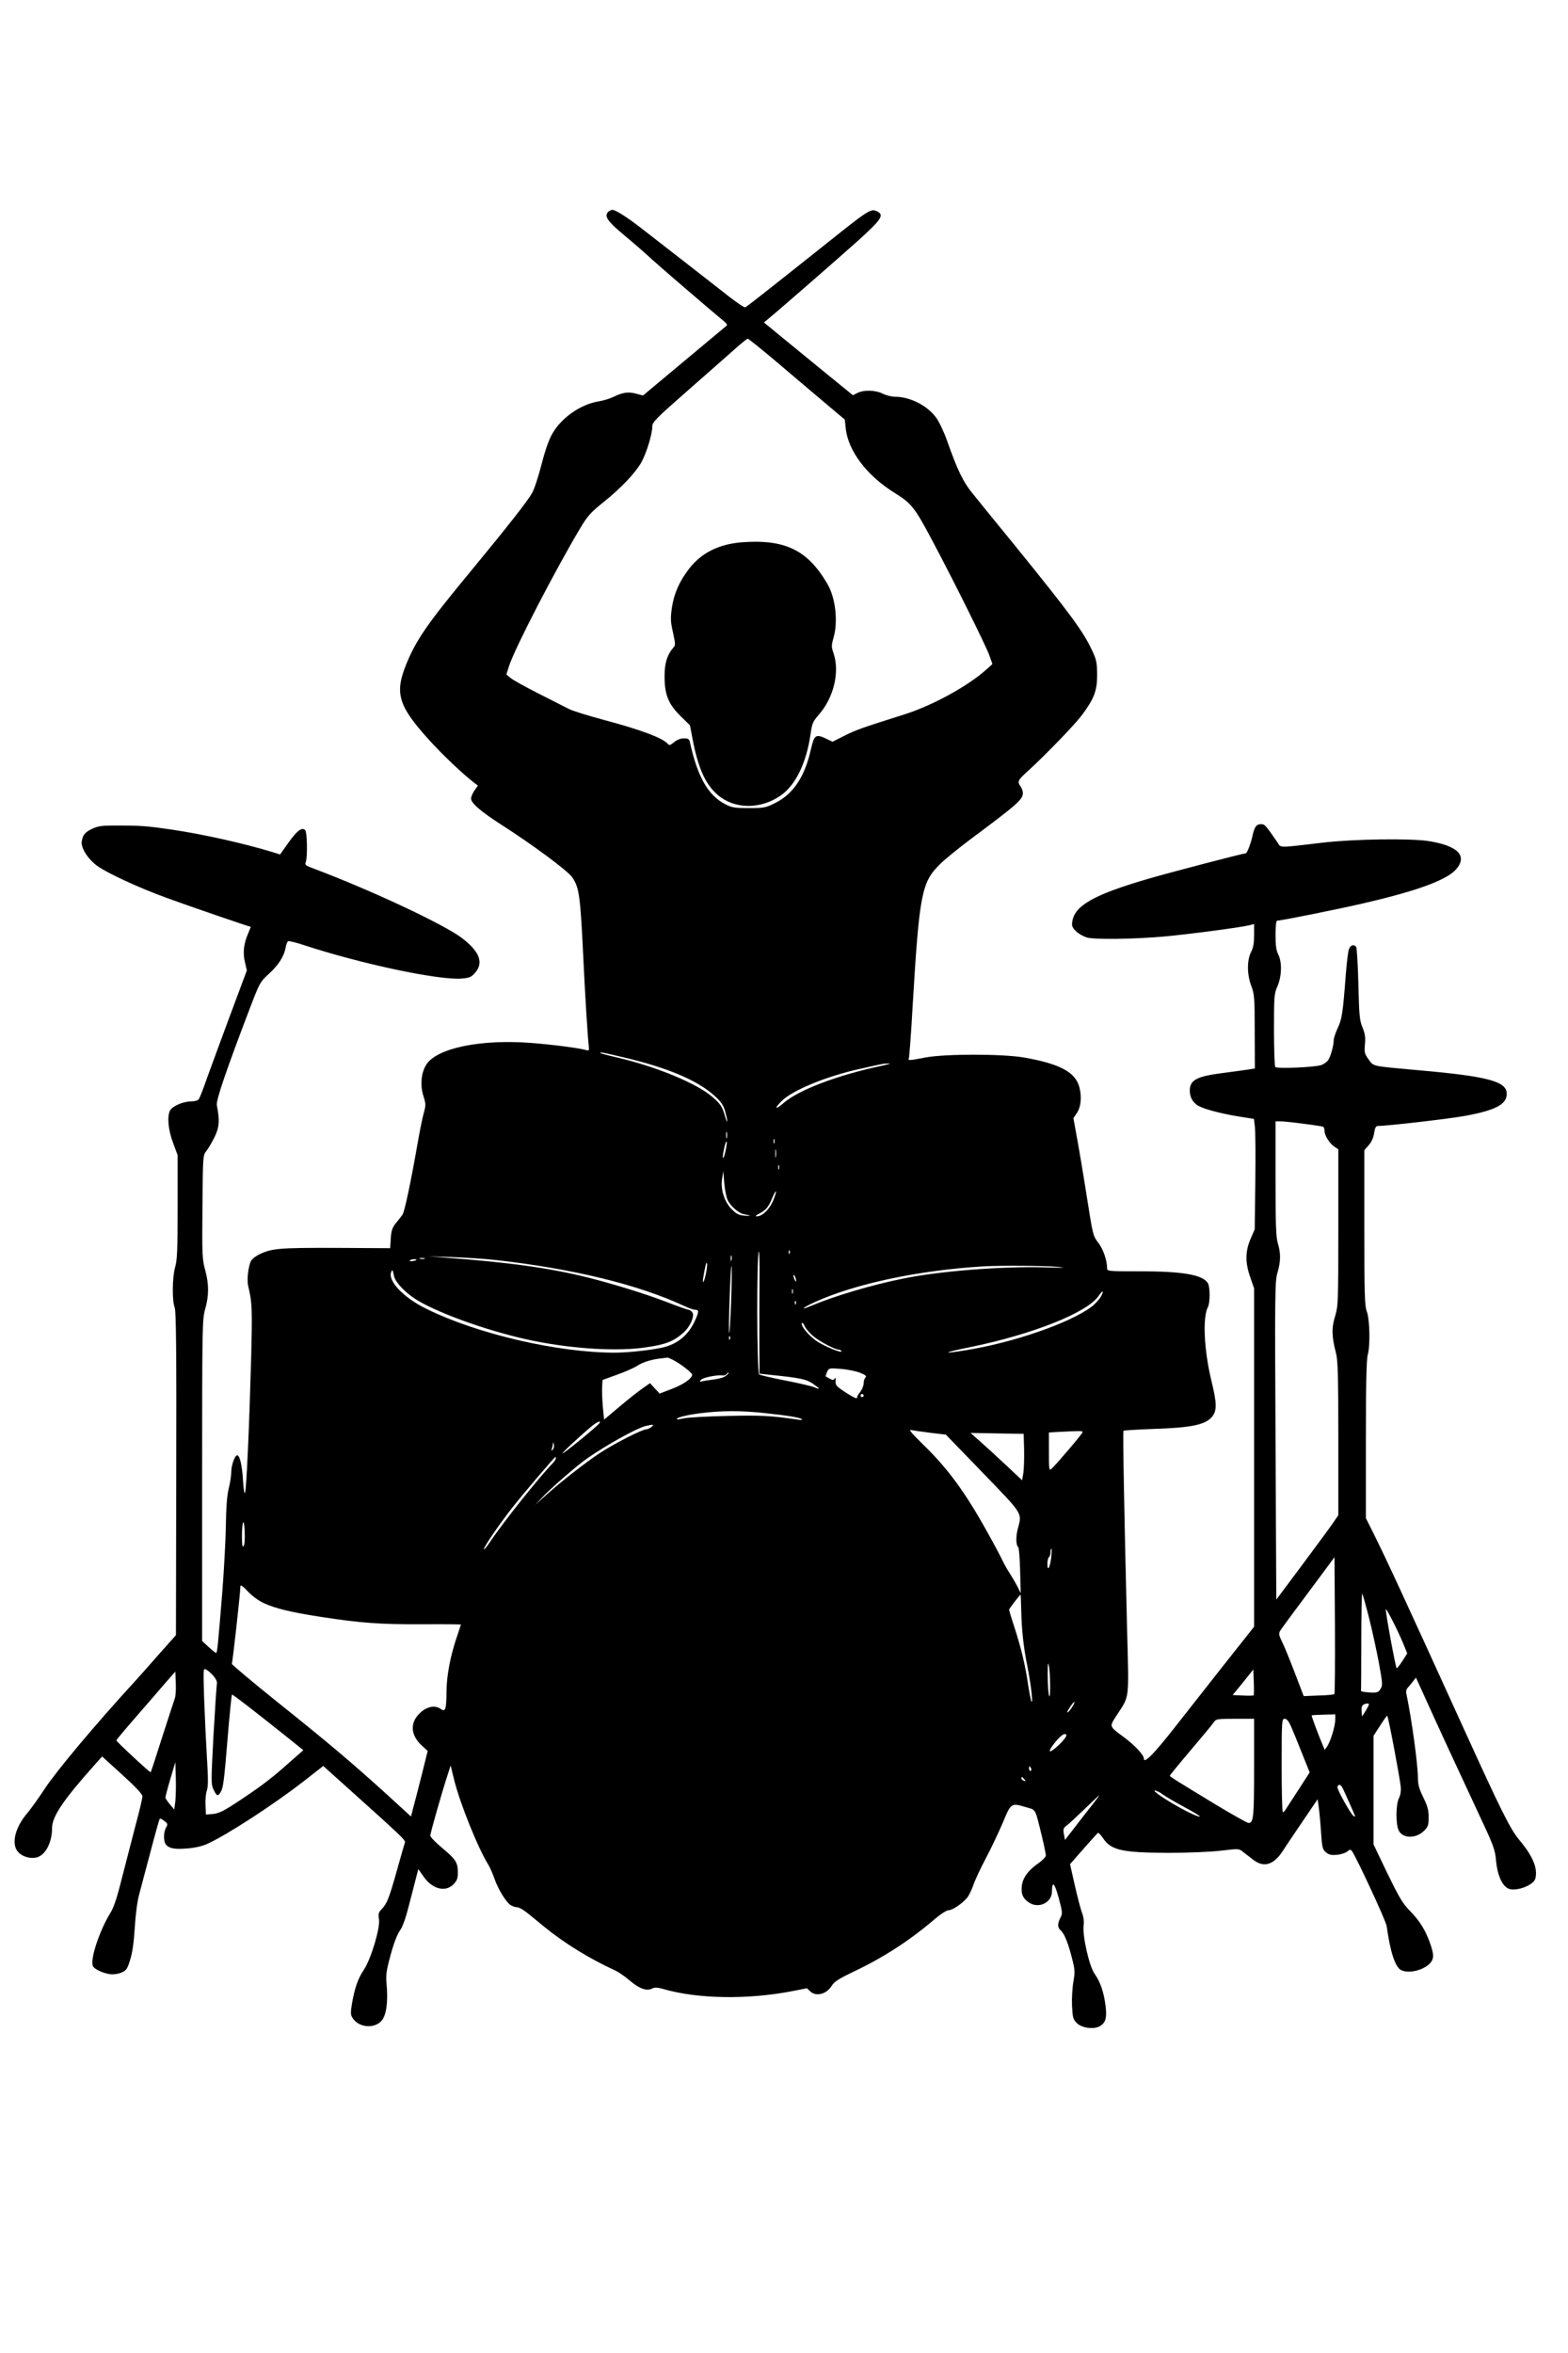<?xml version="1.0" standalone="no"?>
<!DOCTYPE svg PUBLIC "-//W3C//DTD SVG 20010904//EN"
 "http://www.w3.org/TR/2001/REC-SVG-20010904/DTD/svg10.dtd">
<svg version="1.0" xmlns="http://www.w3.org/2000/svg"
 width="1024pt" height="1536pt" viewBox="0 0 1024 1536"
 preserveAspectRatio="xMidYMid meet">
<g transform="translate(0,1536) scale(0.1,-0.1)"
fill="#000000" stroke="none">
<path d="M3970 13975 c-24 -29 -1 -61 107 -151 60 -50 140 -119 178 -155 57
-52 370 -321 475 -408 16 -13 21 -23 14 -28 -6 -5 -131 -109 -278 -232 l-267
-223 -44 12 c-51 14 -87 9 -147 -20 -24 -12 -70 -26 -103 -31 -116 -20 -241
-108 -299 -212 -23 -40 -47 -111 -70 -200 -19 -75 -46 -159 -61 -185 -28 -51
-155 -213 -405 -516 -280 -338 -352 -443 -417 -602 -77 -190 -52 -272 149
-494 85 -94 213 -216 291 -277 l28 -21 -25 -36 c-13 -20 -22 -44 -19 -55 8
-31 72 -84 193 -162 204 -130 438 -303 467 -346 46 -67 53 -119 73 -538 11
-231 28 -507 35 -563 3 -27 1 -32 -13 -28 -44 14 -222 37 -365 48 -327 25
-611 -33 -682 -140 -34 -52 -43 -134 -20 -206 16 -52 17 -60 2 -113 -9 -32
-27 -123 -41 -203 -44 -251 -84 -441 -98 -460 -7 -10 -26 -35 -43 -55 -24 -30
-30 -49 -33 -100 l-4 -63 -357 2 c-373 1 -419 -3 -503 -45 -21 -11 -42 -28
-48 -39 -19 -36 -29 -125 -19 -166 26 -107 27 -145 19 -474 -12 -435 -30 -849
-40 -874 -4 -12 -9 21 -13 80 -6 99 -21 164 -38 164 -16 0 -39 -66 -39 -112 0
-24 -8 -72 -17 -108 -11 -45 -16 -118 -18 -235 -1 -93 -12 -289 -23 -435 -29
-353 -33 -400 -41 -400 -3 0 -25 17 -49 39 l-42 39 0 1048 c0 1019 1 1051 20
1119 25 89 25 161 0 254 -19 68 -21 97 -18 412 3 335 3 338 26 366 12 15 36
56 53 90 31 64 35 109 15 208 -7 30 65 239 221 647 58 151 63 160 117 209 64
58 101 116 111 172 4 20 11 40 16 43 5 3 51 -8 102 -25 371 -122 879 -230
1029 -219 53 4 65 9 89 36 60 67 32 140 -86 230 -122 91 -596 313 -969 453
-51 19 -56 23 -49 42 12 33 9 195 -4 208 -21 21 -52 -2 -108 -80 l-56 -79 -47
15 c-190 58 -455 117 -657 147 -157 23 -201 27 -341 27 -109 1 -139 -2 -175
-18 -53 -24 -68 -41 -75 -85 -7 -42 38 -113 99 -159 66 -48 266 -141 452 -209
138 -51 544 -190 552 -190 1 0 -7 -21 -18 -47 -28 -65 -34 -125 -19 -186 l12
-52 -125 -335 c-68 -184 -137 -371 -152 -415 -16 -44 -33 -86 -38 -92 -5 -7
-28 -13 -51 -13 -50 0 -120 -31 -135 -58 -21 -39 -13 -126 19 -212 l30 -81 0
-338 c0 -281 -3 -346 -16 -392 -19 -63 -21 -222 -3 -265 9 -22 12 -294 10
-1083 l-2 -1055 -107 -120 c-58 -67 -129 -146 -156 -176 -268 -292 -522 -596
-596 -710 -38 -58 -88 -127 -111 -155 -75 -87 -103 -186 -70 -242 23 -37 77
-58 126 -49 59 11 105 95 105 193 0 75 73 183 283 418 l44 49 131 -119 c90
-82 132 -127 132 -141 0 -12 -18 -91 -41 -175 -22 -85 -62 -240 -89 -344 -34
-138 -56 -205 -79 -242 -70 -113 -133 -301 -115 -346 7 -20 66 -48 113 -54 21
-3 52 1 73 10 33 14 39 22 58 84 15 47 24 112 30 208 5 84 16 170 28 215 11
41 37 138 57 215 55 208 74 277 79 283 3 2 16 -4 29 -15 23 -17 24 -21 11 -44
-18 -33 -17 -94 2 -113 23 -24 59 -29 142 -22 47 4 95 15 129 31 127 58 429
254 626 407 l128 100 137 -123 c389 -349 403 -363 396 -378 -3 -9 -26 -87 -50
-174 -52 -186 -66 -223 -101 -259 -21 -22 -24 -32 -18 -66 9 -57 -52 -260 -99
-331 -39 -57 -60 -120 -78 -223 -9 -59 -9 -71 6 -93 40 -61 139 -70 187 -17
32 35 44 123 34 235 -6 64 -3 88 25 192 20 75 43 135 60 160 20 27 40 84 64
180 20 77 41 159 47 182 l11 42 32 -46 c57 -84 143 -108 197 -54 23 24 29 38
29 75 0 68 -12 87 -99 160 -45 37 -81 75 -81 83 0 16 74 277 112 393 l21 65
22 -90 c38 -155 156 -449 225 -559 11 -19 29 -60 40 -92 23 -66 73 -148 103
-169 12 -8 31 -15 43 -15 12 0 39 -15 62 -33 22 -17 75 -61 118 -96 131 -107
297 -209 464 -285 19 -9 62 -38 94 -66 63 -53 110 -69 145 -51 16 9 33 8 73
-3 225 -65 546 -70 836 -15 l102 20 22 -21 c38 -35 105 -18 139 36 17 28 45
46 143 93 194 92 363 201 524 338 43 37 83 63 96 63 27 0 93 46 124 84 11 15
28 51 38 79 9 29 46 108 82 176 36 68 86 174 112 235 52 127 54 128 150 99 68
-20 58 -2 105 -193 14 -58 25 -113 25 -122 0 -9 -20 -30 -43 -47 -69 -47 -105
-94 -113 -146 -8 -57 5 -88 48 -116 64 -40 148 2 148 74 1 73 17 56 44 -42 25
-94 26 -103 11 -130 -20 -39 -19 -65 2 -82 23 -20 48 -80 73 -179 20 -77 21
-92 10 -156 -7 -39 -11 -109 -9 -157 4 -78 7 -89 31 -113 31 -32 108 -43 148
-22 40 22 50 54 40 134 -11 90 -35 158 -72 210 -35 49 -81 252 -71 319 3 25
-1 54 -10 77 -8 19 -29 99 -47 177 l-32 142 87 99 c48 55 91 102 95 105 4 3
19 -13 34 -35 52 -78 123 -94 426 -95 134 0 273 6 343 14 117 14 118 14 145
-8 15 -12 45 -35 66 -51 70 -54 134 -34 194 58 20 32 80 120 132 197 l95 140
7 -50 c4 -27 11 -101 15 -163 7 -105 10 -115 33 -134 19 -16 35 -19 72 -16 27
3 57 13 67 22 14 13 20 14 29 4 26 -33 223 -456 228 -492 23 -168 55 -265 93
-286 46 -24 137 -5 184 38 34 32 34 62 3 146 -32 85 -67 140 -132 206 -44 45
-69 88 -144 242 l-90 188 0 354 0 355 42 65 c23 36 44 66 47 66 7 0 82 -400
89 -466 2 -26 -2 -53 -12 -72 -21 -41 -22 -172 -1 -212 27 -53 114 -53 166 0
25 25 29 36 29 87 0 47 -7 73 -35 130 -27 55 -35 84 -35 125 0 88 -41 387 -75
549 -4 16 -1 32 7 40 7 8 23 26 34 41 l21 27 51 -112 c91 -202 228 -498 347
-752 110 -234 118 -255 125 -330 8 -89 35 -155 74 -180 44 -29 171 15 183 63
16 67 -16 145 -105 251 -60 72 -118 189 -367 736 -396 870 -502 1098 -586
1267 l-49 98 0 512 c0 366 4 524 12 553 17 59 14 231 -6 284 -14 38 -16 107
-16 548 l0 505 29 33 c18 21 31 49 35 79 5 34 12 46 24 46 63 0 452 45 566 65
202 37 276 75 276 145 0 81 -122 114 -580 154 -309 28 -288 24 -322 70 -27 38
-29 46 -24 99 4 45 1 68 -16 110 -19 46 -22 77 -27 282 -3 127 -10 236 -14
243 -14 20 -37 14 -48 -15 -5 -14 -14 -87 -20 -162 -19 -252 -25 -294 -53
-352 -14 -31 -26 -66 -26 -78 0 -38 -22 -115 -39 -135 -9 -10 -27 -23 -41 -28
-38 -15 -293 -26 -302 -13 -4 5 -8 115 -8 243 0 220 1 236 23 285 28 65 30
157 5 206 -13 25 -18 58 -18 128 0 54 4 93 10 93 27 0 409 77 575 116 345 80
533 150 594 219 77 88 12 155 -182 185 -118 18 -483 13 -683 -10 -307 -36
-276 -36 -302 2 -77 112 -83 118 -106 118 -31 0 -43 -16 -56 -74 -11 -52 -36
-116 -44 -116 -15 0 -503 -127 -635 -166 -354 -103 -481 -174 -498 -278 -5
-30 -1 -40 24 -65 16 -16 49 -34 71 -41 53 -14 300 -11 497 6 160 14 509 60
563 74 l32 8 0 -72 c0 -52 -5 -83 -20 -111 -27 -54 -27 -146 2 -222 20 -53 22
-77 22 -298 l1 -240 -45 -7 c-25 -4 -101 -14 -168 -23 -166 -21 -211 -45 -212
-113 0 -39 14 -69 44 -93 28 -23 138 -54 268 -76 l107 -17 6 -51 c4 -27 5
-189 3 -360 l-4 -310 -27 -62 c-35 -82 -36 -154 -2 -251 l25 -72 0 -1104 0
-1105 -213 -269 c-116 -148 -256 -325 -309 -393 -137 -174 -198 -235 -198
-198 0 22 -56 83 -125 135 -104 77 -101 71 -55 143 89 138 83 85 70 585 -18
728 -28 1271 -23 1276 3 3 89 8 191 12 254 8 342 27 387 79 33 41 33 86 -5
241 -47 196 -57 409 -22 475 15 27 15 128 1 155 -30 56 -165 80 -451 79 -198
0 -208 1 -208 19 0 52 -25 125 -57 167 -35 45 -36 51 -74 292 -21 135 -50 308
-64 384 l-25 138 21 31 c27 38 35 102 19 167 -24 101 -127 157 -365 198 -140
24 -513 24 -640 0 -104 -20 -118 -21 -110 -7 3 5 15 159 25 342 44 734 58 809
180 928 30 30 121 104 200 163 305 227 340 258 340 301 0 12 -7 31 -15 42 -23
31 -18 42 48 101 111 101 301 297 351 363 81 108 101 160 101 265 -1 80 -4 98
-33 159 -59 126 -139 234 -496 675 -127 155 -257 315 -288 354 -59 73 -96 150
-162 337 -20 58 -53 127 -72 153 -58 80 -171 137 -269 137 -22 0 -58 9 -80 20
-47 24 -124 26 -165 5 l-30 -15 -172 140 c-95 78 -226 185 -291 238 l-118 97
24 20 c76 62 454 392 585 509 163 147 180 174 126 198 -37 17 -57 4 -326 -211
-435 -346 -520 -412 -531 -417 -7 -2 -52 28 -102 67 -92 72 -465 363 -587 457
-90 69 -158 112 -179 112 -9 0 -22 -7 -29 -15z m1107 -982 c102 -87 243 -206
313 -265 l127 -107 6 -56 c15 -148 138 -310 320 -423 108 -67 130 -94 238
-297 146 -273 358 -701 381 -765 l19 -55 -40 -36 c-123 -110 -354 -236 -539
-294 -267 -84 -310 -99 -386 -137 l-79 -40 -48 23 c-62 28 -72 20 -93 -71 -40
-181 -116 -294 -234 -352 -62 -31 -73 -33 -172 -33 -92 0 -111 3 -153 25 -112
57 -181 177 -231 403 -5 23 -11 27 -40 27 -22 0 -45 -9 -64 -25 -26 -21 -31
-23 -42 -10 -31 37 -177 92 -415 155 -104 28 -208 60 -230 72 -22 11 -110 56
-195 99 -85 43 -168 89 -184 102 l-29 24 17 54 c37 116 301 626 467 904 46 77
67 100 149 166 115 92 207 189 248 260 33 59 72 185 72 235 0 28 22 51 232
235 128 112 266 234 308 271 41 37 79 67 83 67 4 1 92 -70 194 -156z m-997
-4537 c282 -67 471 -147 584 -247 44 -40 59 -61 71 -101 8 -29 15 -59 14 -67
0 -9 -6 4 -13 29 -18 64 -30 83 -82 128 -99 88 -365 198 -616 257 -65 15 -118
29 -118 31 0 7 12 5 160 -30z m1670 -55 c-285 -61 -538 -157 -636 -244 -53
-46 -59 -33 -8 17 73 71 296 162 516 210 62 14 122 27 133 29 11 3 34 5 50 5
17 0 -8 -7 -55 -17z m2765 -377 c65 -8 123 -17 127 -20 4 -3 8 -15 8 -27 0
-29 33 -82 65 -103 l25 -16 0 -510 c0 -492 -1 -512 -21 -580 -24 -77 -22 -135
6 -241 12 -48 15 -142 15 -558 l0 -500 -32 -47 c-17 -26 -109 -150 -202 -275
l-171 -229 -5 1039 c-5 968 -4 1042 13 1096 21 72 22 126 2 191 -12 40 -15
121 -15 423 l0 373 33 0 c18 0 86 -7 152 -16z m-3768 -91 c-3 -10 -5 -2 -5 17
0 19 2 27 5 18 2 -10 2 -26 0 -35z m310 -35 c-3 -7 -5 -2 -5 12 0 14 2 19 5
13 2 -7 2 -19 0 -25z m-318 -47 c-12 -59 -25 -70 -15 -13 9 50 17 74 22 69 2
-2 -1 -27 -7 -56z m328 -43 c-2 -13 -4 -3 -4 22 0 25 2 35 4 23 2 -13 2 -33 0
-45z m20 -80 c-3 -7 -5 -2 -5 12 0 14 2 19 5 13 2 -7 2 -19 0 -25z m-334 -204
c19 -38 70 -82 100 -89 55 -11 58 -14 14 -11 -40 3 -56 10 -87 41 -49 48 -76
132 -64 202 l8 48 6 -80 c4 -44 14 -94 23 -111z m294 -6 c-25 -56 -70 -98
-104 -98 -13 0 -9 5 12 16 47 24 62 42 87 101 12 30 24 50 26 45 1 -5 -8 -34
-21 -64z m110 -340 c-3 -8 -6 -5 -6 6 -1 11 2 17 5 13 3 -3 4 -12 1 -19z
m-197 -170 c-1 -101 -1 -280 -1 -399 l1 -216 63 -7 c200 -20 242 -29 285 -58
50 -35 53 -42 10 -24 -18 8 -105 28 -193 45 -88 17 -163 35 -167 39 -16 16
-17 802 -2 802 3 0 5 -82 4 -182z m-183 125 c-3 -10 -5 -4 -5 12 0 17 2 24 5
18 2 -7 2 -21 0 -30z m-1542 2 c503 -56 932 -160 1233 -300 29 -14 61 -25 72
-25 25 0 25 -13 -1 -70 -40 -88 -102 -144 -191 -171 -59 -18 -230 -38 -328
-39 -376 -1 -907 123 -1239 288 -148 73 -250 182 -226 239 8 19 9 16 19 -30
10 -41 80 -113 155 -157 157 -93 496 -211 761 -264 260 -52 547 -69 730 -41
125 18 177 38 238 91 49 41 82 115 62 139 -7 8 -18 15 -24 15 -6 0 -74 24
-151 54 -136 52 -335 113 -500 155 -250 63 -509 99 -930 131 l-120 9 155 -5
c85 -3 214 -11 285 -19z m-462 8 c-7 -2 -21 -2 -30 0 -10 3 -4 5 12 5 17 0 24
-2 18 -5z m-53 -7 c0 -2 -11 -6 -25 -8 -13 -3 -22 -1 -19 3 5 9 44 13 44 5z
m1890 -91 c-13 -61 -26 -76 -16 -17 13 75 19 97 23 85 3 -7 -1 -37 -7 -68z
m165 -177 c-5 -123 -10 -217 -13 -209 -6 17 9 444 15 437 3 -3 2 -105 -2 -228z
m2135 222 c61 -6 35 -7 -90 -3 -280 7 -682 -24 -920 -73 -210 -42 -453 -115
-602 -178 -80 -34 -58 -13 25 25 263 119 672 206 1092 232 105 7 414 5 495 -3z
m-1711 -90 c0 -10 -3 -8 -9 5 -12 27 -12 43 0 25 5 -8 9 -22 9 -30z m-22 -82
c-3 -7 -5 -2 -5 12 0 14 2 19 5 13 2 -7 2 -19 0 -25z m2011 -24 c-12 -20 -40
-50 -62 -66 -145 -107 -512 -233 -818 -282 -164 -27 -152 -16 22 19 414 84
772 227 845 336 28 41 38 36 13 -7z m-1991 -46 c-3 -8 -6 -5 -6 6 -1 11 2 17
5 13 3 -3 4 -12 1 -19z m115 -211 c43 -35 141 -87 165 -87 6 0 14 -4 18 -10
11 -18 -111 31 -161 65 -54 37 -107 102 -97 118 3 5 11 -4 18 -20 7 -16 33
-46 57 -66z m-545 -19 c-3 -8 -6 -5 -6 6 -1 11 2 17 5 13 3 -3 4 -12 1 -19z
m-374 -134 c51 -26 127 -85 127 -98 0 -24 -57 -64 -134 -93 l-78 -30 -32 34
-31 34 -50 -35 c-27 -19 -95 -72 -150 -119 l-100 -84 -8 81 c-4 45 -6 103 -5
130 l3 48 94 34 c51 18 110 44 130 57 37 25 98 44 161 50 19 2 36 5 38 5 2 1
17 -5 35 -14z m1226 -86 c34 -14 42 -21 33 -30 -7 -7 -12 -24 -12 -39 0 -14
-10 -39 -22 -55 -13 -16 -22 -31 -20 -34 2 -2 0 -6 -5 -7 -5 -2 -38 16 -73 39
-58 38 -65 46 -63 73 2 20 -1 25 -6 16 -7 -11 -13 -11 -32 -1 -13 7 -25 14
-27 15 -1 1 3 14 9 29 12 26 13 26 93 20 45 -4 101 -16 125 -26z m-877 -18
c-13 -11 -46 -21 -80 -25 -31 -4 -66 -9 -77 -12 -17 -5 -18 -4 -7 10 13 15
107 34 144 28 9 -1 19 3 23 9 3 5 9 10 13 10 4 -1 -3 -9 -16 -20z m898 -130
c0 -5 -4 -10 -10 -10 -5 0 -10 5 -10 10 0 6 5 10 10 10 6 0 10 -4 10 -10z
m-640 -115 c150 -16 227 -29 238 -40 4 -4 -9 -5 -28 -2 -179 26 -235 29 -462
24 -134 -3 -261 -10 -283 -16 -22 -5 -41 -8 -44 -6 -9 10 60 28 154 40 136 17
264 18 425 0z m-1085 -65 c-11 -18 -236 -202 -241 -197 -4 4 120 119 194 180
34 27 59 36 47 17z m339 -25 c-10 -8 -25 -15 -32 -15 -28 0 -210 -93 -306
-156 -99 -66 -258 -190 -366 -288 l-55 -50 45 48 c58 62 231 212 295 256 131
91 322 196 380 211 50 12 61 11 39 -6z m1822 -38 l101 -12 242 -250 c267 -277
256 -258 227 -368 -13 -51 -11 -106 4 -117 4 -3 10 -71 12 -152 l4 -148 -23
46 c-13 25 -36 64 -51 87 -15 23 -36 60 -46 82 -10 22 -54 105 -99 185 -144
260 -259 416 -421 573 -73 71 -94 97 -76 92 14 -3 70 -11 126 -18z m994 4 c0
-9 -177 -217 -204 -240 -15 -12 -16 -3 -16 112 l0 126 68 4 c140 7 152 7 152
-2z m-382 -115 c1 -58 -1 -126 -5 -152 l-8 -47 -100 94 c-55 52 -131 121 -169
155 l-68 60 174 -3 173 -3 3 -104z m-3079 0 c-9 -8 -10 -7 -5 7 3 10 7 26 7
35 1 9 4 6 6 -7 3 -13 -1 -28 -8 -35z m21 -56 c0 -5 -8 -18 -17 -28 -90 -92
-326 -387 -416 -522 -20 -30 -37 -49 -37 -43 0 16 96 156 186 272 66 84 275
330 282 331 1 0 2 -4 2 -10z m-2040 -574 c-7 -7 -10 11 -10 60 0 107 14 135
18 35 2 -49 -1 -88 -8 -95z m5275 -73 c-8 -68 -25 -95 -25 -41 0 20 5 40 10
43 6 3 10 17 10 31 0 13 3 24 6 24 3 0 2 -26 -1 -57z m1849 -892 c-3 -3 -49
-8 -103 -9 l-97 -4 -59 154 c-32 84 -69 175 -83 202 -21 43 -22 53 -12 70 12
19 61 86 281 381 l74 100 3 -444 c1 -244 0 -447 -4 -450z m-6993 595 c77 -36
177 -60 370 -90 259 -40 386 -50 662 -49 141 1 257 0 257 -2 0 -1 -9 -28 -20
-61 -48 -137 -73 -267 -74 -374 -1 -120 -7 -138 -39 -115 -40 28 -98 13 -144
-37 -56 -60 -49 -137 20 -201 l40 -37 -38 -153 c-21 -83 -46 -180 -55 -213
l-16 -62 -154 141 c-228 207 -391 345 -723 610 -163 131 -295 242 -293 246 5
8 56 469 56 505 0 13 13 5 48 -32 28 -30 70 -61 103 -76z m7219 -95 c21 -83
50 -216 65 -296 25 -137 25 -148 10 -171 -14 -22 -22 -25 -73 -22 -31 2 -56 6
-54 11 1 4 2 150 2 324 0 174 3 314 6 310 3 -3 23 -73 44 -156z m-2271 52 c3
-132 15 -247 41 -373 22 -111 37 -239 27 -229 -4 3 -13 51 -22 106 -19 133
-46 243 -89 377 -20 60 -36 114 -36 118 0 7 70 98 75 98 1 0 3 -44 4 -97z
m2493 -217 l28 -69 -31 -49 c-17 -26 -34 -48 -38 -48 -6 0 -73 363 -71 385 1
13 76 -133 112 -219z m-2304 -286 c0 -59 -3 -76 -8 -55 -4 17 -8 75 -8 130 0
81 2 91 9 55 4 -25 7 -83 7 -130z m-5463 69 c17 -21 25 -40 21 -53 -2 -12 -12
-163 -22 -337 -16 -300 -16 -317 1 -352 21 -45 30 -46 50 -8 13 26 20 82 40
326 14 174 27 300 30 303 3 4 155 -114 378 -292 l88 -71 -34 -30 c-19 -16 -66
-58 -105 -92 -83 -72 -154 -125 -272 -203 -113 -75 -138 -87 -185 -92 l-40 -3
-3 60 c-2 33 2 77 9 97 9 28 9 78 0 220 -6 101 -14 272 -18 382 -6 198 -6 198
14 187 12 -6 33 -25 48 -42z m6792 -126 c-3 -2 -34 -3 -71 -1 l-66 3 68 83 67
84 3 -82 c2 -46 1 -84 -1 -87z m-7046 -22 c-5 -14 -42 -127 -82 -251 -39 -124
-73 -227 -75 -229 -4 -4 -224 200 -224 208 0 4 57 72 126 151 69 80 156 179
192 222 l67 76 3 -76 c2 -42 -1 -87 -7 -101z m5870 -38 c-15 -29 -40 -59 -41
-50 0 10 39 67 46 67 3 0 0 -8 -5 -17z m1929 1 c0 -4 -10 -23 -22 -43 l-23
-36 -3 34 c-2 20 2 37 10 42 15 10 38 12 38 3z m-220 -102 c-1 -42 -31 -141
-54 -174 l-15 -21 -10 24 c-29 68 -78 199 -75 201 1 2 37 4 78 5 l76 2 0 -37z
m-530 -313 c0 -323 -4 -359 -36 -359 -9 0 -105 54 -213 119 -270 164 -301 183
-301 190 0 3 61 78 136 166 75 88 143 170 151 183 15 21 22 22 139 22 l124 0
0 -321z m240 274 c12 -27 44 -105 72 -176 l51 -127 -73 -113 c-40 -61 -78
-120 -84 -129 -6 -10 -14 -18 -18 -18 -5 0 -8 137 -8 305 0 296 1 305 20 305
13 0 25 -14 40 -47z m-1469 -70 c-18 -33 -98 -105 -105 -94 -6 9 50 82 79 103
20 15 36 9 26 -9z m-5816 -422 l-7 -53 -28 33 c-16 19 -29 39 -30 44 0 6 14
60 32 121 l33 111 3 -101 c2 -55 0 -125 -3 -155z m5589 214 c3 -8 1 -15 -4
-15 -6 0 -10 7 -10 15 0 8 2 15 4 15 2 0 6 -7 10 -15z m-44 -70 c11 -13 10
-14 -4 -9 -9 3 -16 10 -16 15 0 13 6 11 20 -6z m2078 -57 c20 -41 82 -181 82
-185 0 -2 -4 -1 -10 2 -19 12 -111 178 -106 191 8 20 21 17 34 -8z m-1174 -42
c17 -13 79 -49 138 -81 60 -32 106 -60 104 -62 -12 -13 -230 106 -290 159 -23
20 20 6 48 -16z m-451 -55 c-21 -26 -72 -92 -113 -145 l-75 -97 -7 38 c-6 32
-3 40 14 53 12 8 65 57 117 107 53 51 97 93 99 93 2 0 -14 -22 -35 -49z"/>
<path d="M4845 11820 c-149 -12 -261 -67 -342 -169 -65 -83 -101 -164 -115
-257 -10 -72 -9 -92 7 -163 16 -73 17 -83 3 -98 -41 -47 -58 -101 -58 -187 0
-120 24 -181 104 -260 l62 -61 18 -95 c36 -186 83 -290 163 -359 109 -94 278
-96 410 -5 98 67 169 213 196 399 10 73 15 84 53 128 98 110 139 279 98 401
-15 43 -15 52 0 105 30 106 12 260 -41 350 -129 221 -277 292 -558 271z"/>
</g>
</svg>
